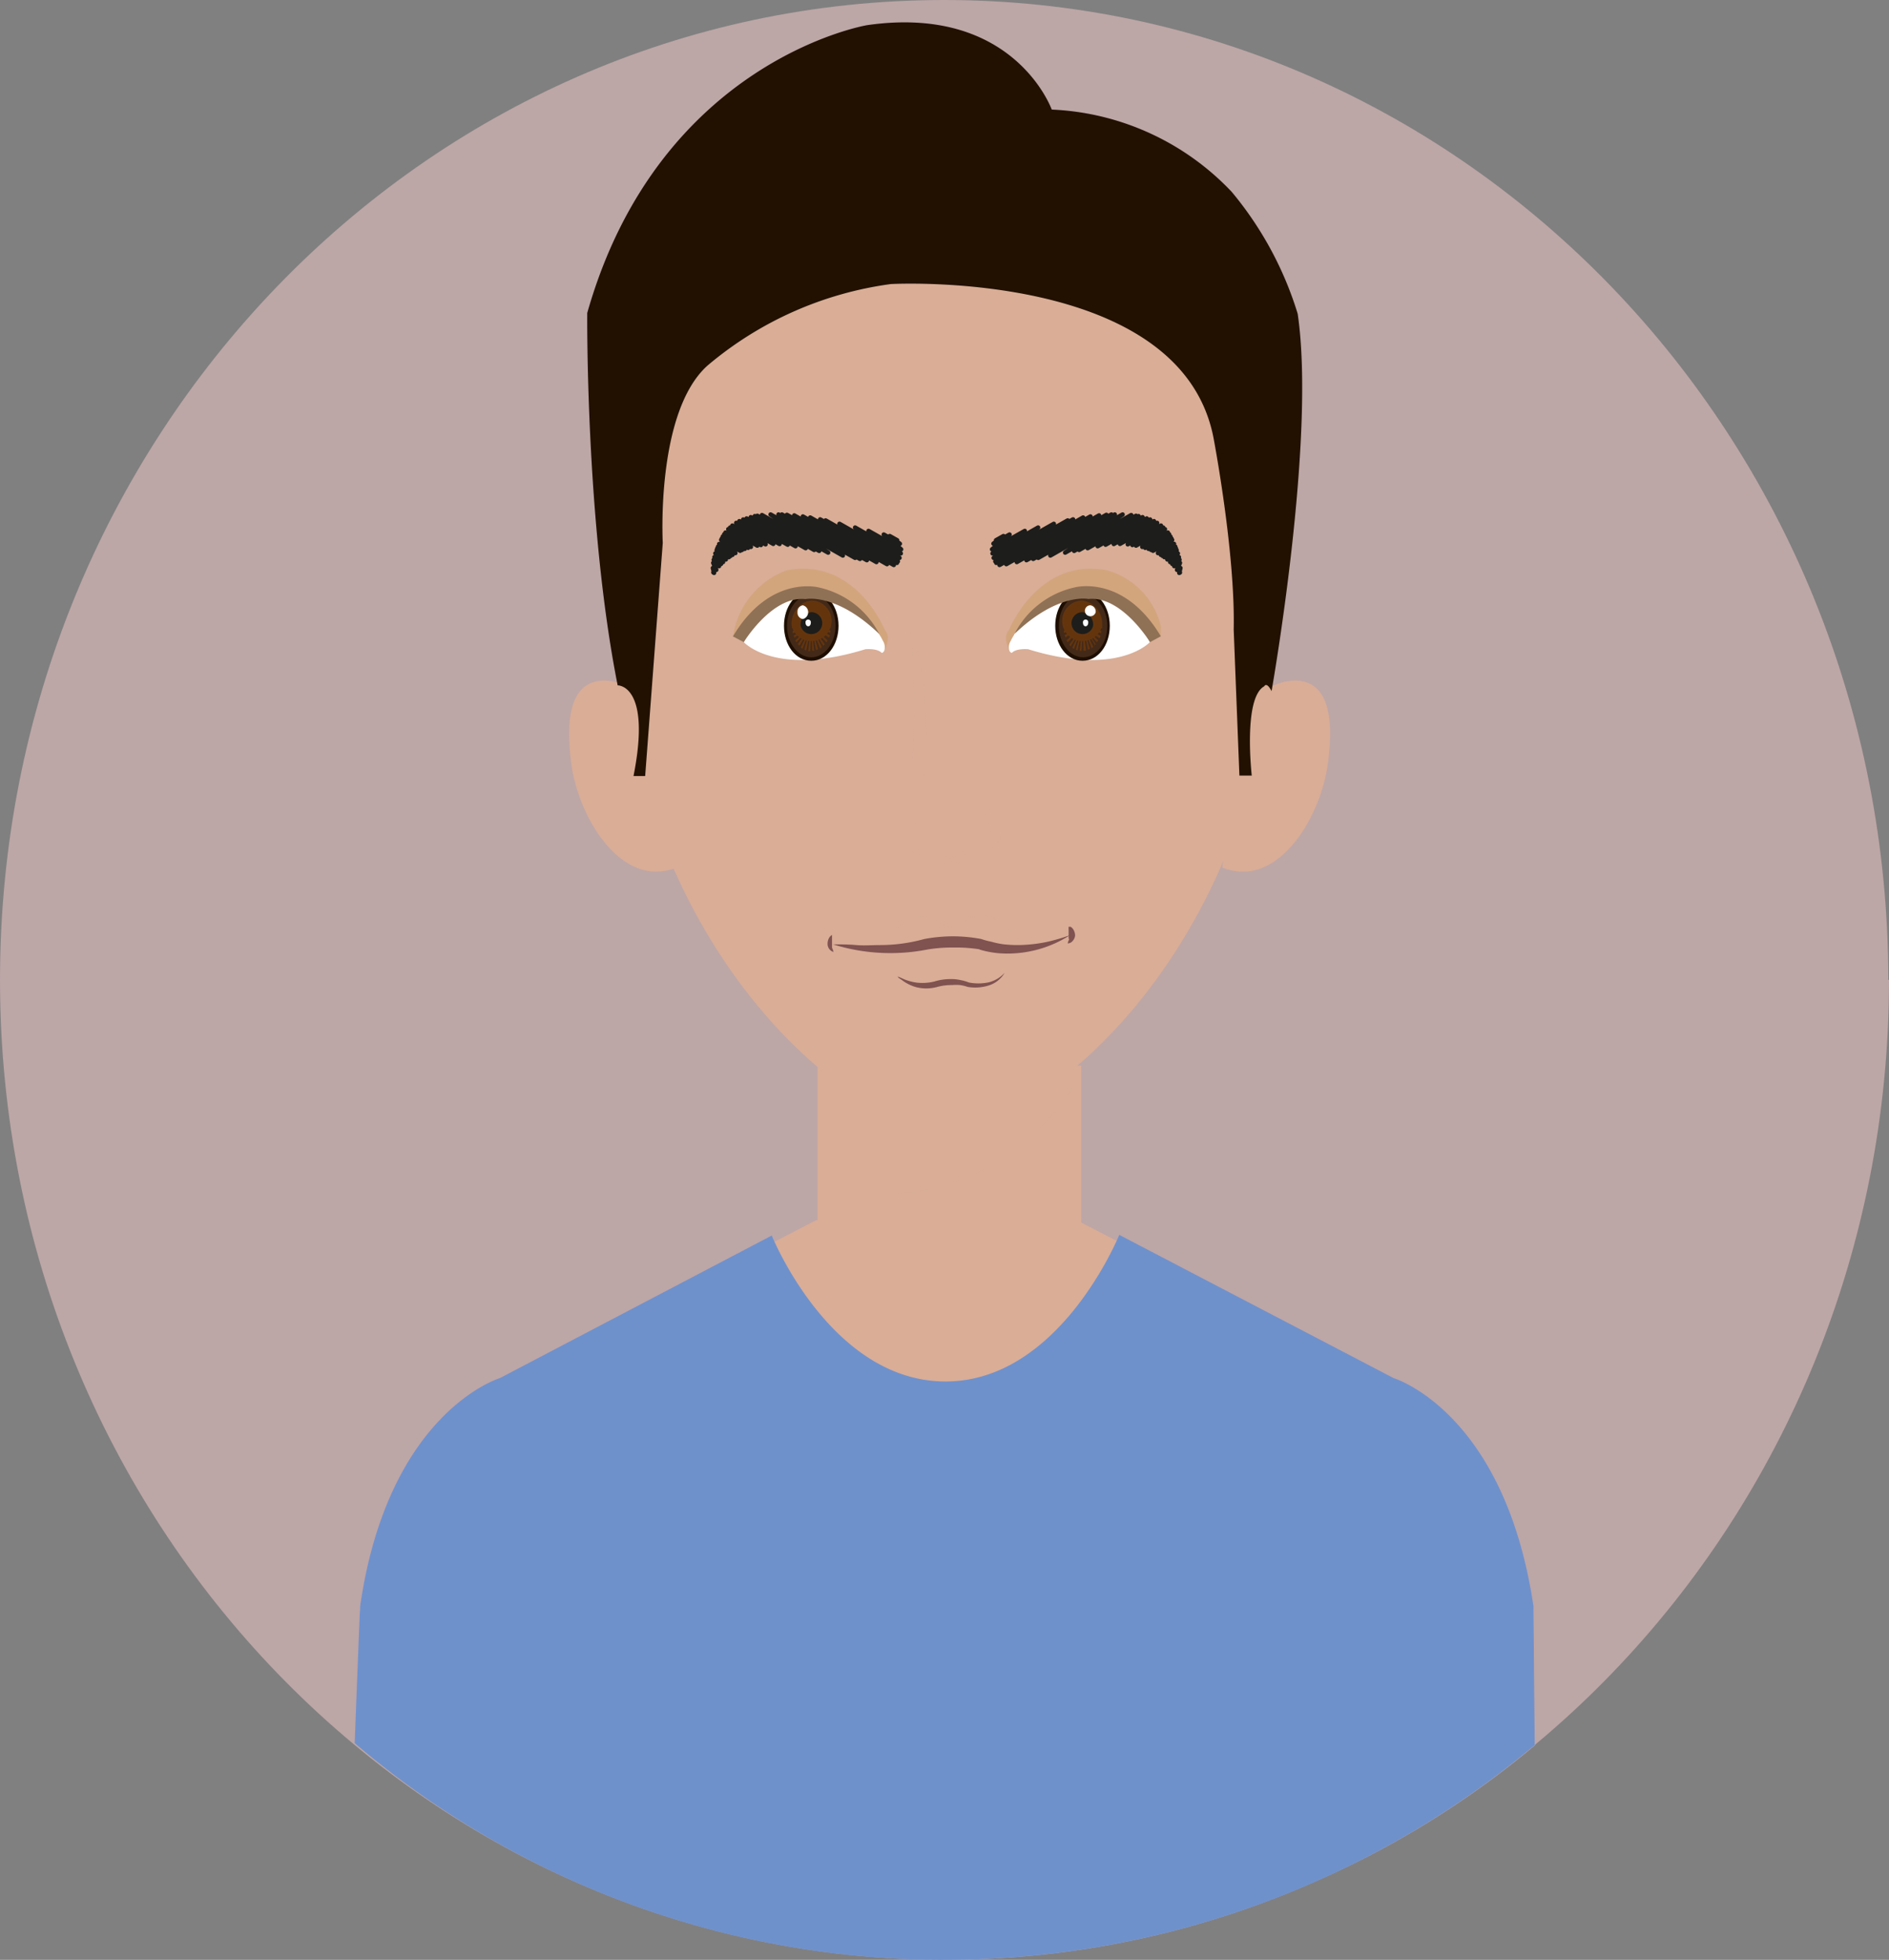 <svg xmlns="http://www.w3.org/2000/svg" xmlns:xlink="http://www.w3.org/1999/xlink" viewBox="0 0 162.06 168.14">
  <rect x="0" y="0" width="162.06" height="168.14" fill="#808080" stroke="none"/>
  <defs>
    <style>
      .cls-1, .cls-18 {
        fill: none;
      }

      .cls-2 {
        isolation: isolate;
      }

      .cls-3 {
        opacity: 0.5;
      }

      .cls-4 {
        clip-path: url(#clip-path);
      }

      .cls-5 {
        fill: #f9cbcc;
      }

      .cls-6 {
        fill: #d9ad96;
      }

      .cls-7 {
        opacity: 0.71;
        mix-blend-mode: multiply;
      }

      .cls-8 {
        clip-path: url(#clip-path-2);
      }

      .cls-9 {
        fill: #6f91cb;
      }

      .cls-10 {
        fill: #210;
      }

      .cls-11 {
        fill: #d3a57d;
      }

      .cls-12 {
        fill: #fff;
      }

      .cls-13 {
        fill: #1e0e00;
      }

      .cls-14 {
        fill: #432918;
      }

      .cls-15 {
        fill: #64350d;
      }

      .cls-16 {
        fill: #1d1d1b;
      }

      .cls-17 {
        fill: #8f7156;
      }

      .cls-18 {
        stroke: #1d1d1b;
        stroke-linecap: round;
        stroke-linejoin: round;
        stroke-width: 0.38px;
      }

      .cls-19 {
        fill: #805250;
      }

      .cls-20 {
        clip-path: url(#clip-path-3);
      }

      .cls-21 {
        clip-path: url(#clip-path-4);
      }
    </style>
    <clipPath id="clip-path" transform="translate(0 0)">
      <rect class="cls-1" width="162.06" height="168.14"/>
    </clipPath>
    <clipPath id="clip-path-2" transform="translate(0 0)">
      <rect class="cls-1" x="70.13" y="91.43" width="22.63" height="11.03"/>
    </clipPath>
    <clipPath id="clip-path-3" transform="translate(0 0)">
      <rect class="cls-1" x="73.55" y="78.49" width="15.38" height="2.91"/>
    </clipPath>
    <clipPath id="clip-path-4" transform="translate(0 0)">
      <rect class="cls-1" x="77.22" y="53.18" width="8.75" height="21.14"/>
    </clipPath>
  </defs>
  <title>stan</title>
  <g class="cls-2">
    <g id="Laag_2" data-name="Laag 2">
      <g id="Laag_1-2" data-name="Laag 1">
        <g>
          <g class="cls-3">
            <g class="cls-4">
              <path class="cls-5" d="M162.06,84.07c0,46.43-36.28,84.07-81,84.07S0,130.5,0,84.07,36.28,0,81,0s81,37.64,81,84.07" transform="translate(0 0)"/>
            </g>
          </g>
          <rect class="cls-6" x="70.13" y="91.43" width="22.63" height="14.36"/>
          <g>
            <g class="cls-7">
              <g class="cls-8">
                <path class="cls-6" d="M76.46,102.43a18.93,18.93,0,0,0,10-3.37,19.54,19.54,0,0,0,5.47-5.68c.27-.43.57-.92.85-1.44v-.51H70.13v10.74a41.9,41.9,0,0,0,6.33.26" transform="translate(0 0)"/>
              </g>
            </g>
            <path class="cls-6" d="M109.46,51.15c0-22.27-12.55-35.06-28.08-35.17h-.33C65.52,16.09,53,28.88,53,51.15,53,80,72.53,96.87,81.18,96.94h.06c8.65-.07,28.22-16.91,28.22-45.79" transform="translate(0 0)"/>
            <path class="cls-6" d="M56.06,74.78a4.82,4.82,0,0,0,2-.35L56.46,60.86c-1.86-2.06-4.27-2.94-5.83-2.23-2.23,1-1.83,4.94-1.68,6.43.45,4.36,3.38,9.5,7.11,9.72" transform="translate(0 0)"/>
            <path class="cls-6" d="M70,104.69,42.83,118.75s-9.53,2.82-12,19.38l3.48,12.4L81,168.14h.47a81,81,0,0,0,36.14-9,78.34,78.34,0,0,0,14.07-9.4c0-3.86-.07-7.73-.11-11.59-2.43-16.56-12-19.38-12-19.38L92.39,104.69Z" transform="translate(0 0)"/>
            <path class="cls-9" d="M96,105.93l23.56,12.3s9.52,2.85,12,19.58q.06,6,.11,11.91a78.72,78.72,0,0,1-50.21,18.42H81a77.73,77.73,0,0,1-50.57-18.59q.22-5.87.46-11.74c2.43-16.73,12-19.58,12-19.58L66.21,106c.27.66,5.3,12.52,14.91,12.52s14.66-12,14.92-12.61" transform="translate(0 0)"/>
            <path class="cls-6" d="M106.86,74.78a4.76,4.76,0,0,1-2-.35l1.61-13.57c1.87-2.06,4.28-2.94,5.84-2.23,2.23,1,1.83,4.94,1.67,6.43-.45,4.36-3.37,9.5-7.1,9.72" transform="translate(0 0)"/>
            <path class="cls-10" d="M105.84,54l.49,12.54h1.06s-.76-6.66,1.07-7.66c0,0,.19-.43.63.41,0,0,3.83-21.6,2.24-32.37a30,30,0,0,0-5.66-10.46A22.59,22.59,0,0,0,90.23,9.4S87,.34,74.38,2.16c0,0-17.84,3-24,24.69,0,0-.16,18,2.61,31.95,0,0,2.92-.09,1.36,7.78h1l1.51-20s-.62-11.2,3.83-15.21a30.67,30.67,0,0,1,15.74-7S101.24,23,104.1,37.52c0,0,1.89,9.84,1.74,16.52" transform="translate(0 0)"/>
            <path class="cls-11" d="M99.59,54.63s-7.68-6.51-12.87.36a1.18,1.18,0,0,0-.11.84s-.64-1.18-.06-1.75c0,0,2.48-6.29,8.42-5.15a6.57,6.57,0,0,1,4.62,4.8v.9" transform="translate(0 0)"/>
            <path class="cls-12" d="M87,54.44a8.85,8.85,0,0,1,1.39-1.75A6.69,6.69,0,0,1,94,50.78s2.51.07,4.65,4.31c0,0-2.7,3-10.44.61,0,0-1-.1-1.39.3-.06.06-.2-.12-.22-.17a1,1,0,0,1,.11-.84,4.14,4.14,0,0,1,.31-.55" transform="translate(0 0)"/>
            <path class="cls-13" d="M95.21,53.69c0,1.67-1,3-2.34,3s-2.34-1.36-2.34-3,1-3,2.34-3,2.34,1.35,2.34,3" transform="translate(0 0)"/>
            <path class="cls-14" d="M95,53.69c0,1.49-.93,2.7-2.08,2.7s-2.08-1.21-2.08-2.7S91.72,51,92.87,51,95,52.21,95,53.69" transform="translate(0 0)"/>
            <path class="cls-15" d="M94.55,53.69a1.74,1.74,0,1,1-1.68-2.17,2,2,0,0,1,1.68,2.17" transform="translate(0 0)"/>
            <path class="cls-15" d="M92.79,55.85l-.17,0,.25-2.13h0l-.42,2.09-.16-.07.58-2-.73,1.94s-.11-.07-.15-.11l.87-1.83h0l-1,1.72-.13-.14,1.14-1.58h0L91.6,55.11s-.07-.11-.11-.17l1.37-1.24-1.46,1c0-.06-.05-.13-.07-.2l1.52-.85-1.58.65a1.55,1.55,0,0,1,0-.21l1.63-.45-1.66.23a1.7,1.7,0,0,1,0-.22h1.67l-1.66-.21a1.64,1.64,0,0,1,0-.22l1.63.43-1.58-.64a.83.83,0,0,1,.06-.21l1.52.85-1.45-1,.09-.19,1.37,1.23h0l-1.26-1.4a.91.91,0,0,1,.11-.16l1.15,1.56h0l-1-1.7.14-.13.88,1.83h0l-.74-1.94a.8.8,0,0,1,.16-.08l.58,2h0l-.42-2.09.16,0,.26,2.13h0Zm.17,0-.09-2.16-.09-2.15H93l-.08,2.15h0l.26,2.13-.17,0m.33-.07-.42-2.08h0l.88,1.83-.15.11-.73-1.94h0l.57,2a.44.44,0,0,1-.16.06m.61-.37-1-1.71L94,55.27l-.13.14m.24-.31-1.26-1.4h0l1.37,1.23a1.26,1.26,0,0,1-.11.17m.2-.35-1.45-1h0l.25-2.13.16,0-.41,2.09h0l.57-2,.15.08-.72,1.94.87-1.83a.53.53,0,0,1,.14.12l-1,1.71h0L94,52.12l.12.16-1.26,1.41h0l1.36-1.24.1.18-1.45,1.06,1.52-.86.06.2-1.58.66,1.63-.44a1.5,1.5,0,0,1,0,.22l-1.66.22h0l1.63.43a1.6,1.6,0,0,1,0,.21l-1.58-.64,1.52.85c0,.07,0,.13-.07.2m.2-.84L92.9,53.7l1.65,0h0a1.55,1.55,0,0,1,0,.22" transform="translate(0 0)"/>
            <path class="cls-16" d="M93.78,53.69a.94.94,0,1,1-.91-1.17,1.07,1.07,0,0,1,.91,1.17" transform="translate(0 0)"/>
            <path class="cls-12" d="M94,52.52a.47.47,0,1,1-.45-.59.54.54,0,0,1,.45.59" transform="translate(0 0)"/>
            <path class="cls-12" d="M93.36,53.43c0,.17-.1.3-.23.3s-.22-.13-.22-.3a.23.23,0,1,1,.45,0" transform="translate(0 0)"/>
            <path class="cls-17" d="M98.66,55.09s-2.43-4-5.29-3.7c0,0-2.61-.57-6.34,3a7.69,7.69,0,0,1,5.19-4s4.19-1.14,7.37,4.2Z" transform="translate(0 0)"/>
            <path class="cls-11" d="M62.88,54.63s7.68-6.51,12.87.36a1.18,1.18,0,0,1,.11.84s.64-1.18.06-1.75c0,0-2.48-6.29-8.43-5.15a7.16,7.16,0,0,0-4.61,5.7h0" transform="translate(0 0)"/>
            <path class="cls-12" d="M75.44,54.44a9.15,9.15,0,0,0-1.39-1.75,6.74,6.74,0,0,0-5.59-1.91s-2.51.07-4.65,4.31c0,0,2.69,3,10.43.61,0,0,1-.1,1.39.3.07.06.21-.12.23-.17a1,1,0,0,0-.11-.84,4.14,4.14,0,0,0-.31-.55" transform="translate(0 0)"/>
            <path class="cls-13" d="M67.26,53.69c0,1.67,1,3,2.34,3s2.34-1.36,2.34-3-1-3-2.34-3-2.34,1.35-2.34,3" transform="translate(0 0)"/>
            <path class="cls-14" d="M67.52,53.69c0,1.49.93,2.7,2.08,2.7s2.08-1.21,2.08-2.7S70.74,51,69.6,51s-2.08,1.21-2.08,2.69" transform="translate(0 0)"/>
            <path class="cls-15" d="M67.92,53.69a1.74,1.74,0,1,0,1.68-2.17,2,2,0,0,0-1.68,2.17" transform="translate(0 0)"/>
            <path class="cls-15" d="M69.6,53.7h0l.25-2.13.17,0-.42,2.09h0l.58-2,.16.08-.74,1.94.89-1.83.14.13-1,1.7h0l1.16-1.56.11.16-1.27,1.4h0L71,52.46a1.72,1.72,0,0,1,.09.19l-1.46,1,1.53-.85.06.21-1.58.64,1.62-.43a.89.89,0,0,1,0,.22l-1.66.21h1.67c0,.07,0,.14,0,.22l-1.66-.22,1.63.44a1.55,1.55,0,0,1,0,.21l-1.58-.65,1.52.85c0,.07,0,.14-.08.2l-1.45-1L71,54.94l-.1.17L69.61,53.7h0l1.15,1.57-.13.14-1-1.71h0l.88,1.83-.15.11L69.6,53.7l.58,2-.17.07L69.6,53.7h0l.25,2.13-.17,0Zm-.26,2.13.26-2.13h0l-.08-2.15h.17l-.09,2.15-.09,2.16-.17,0M69,55.72l.58-2h0l-.73,1.94-.15-.11.88-1.83h0l-.41,2.09L69,55.72m-.57-.45,1.15-1.57h0l-1,1.71-.13-.14m-.22-.33,1.36-1.24h0l-1.27,1.41-.1-.17m-.17-.39,1.52-.85L68,54.34a1.29,1.29,0,0,1,0-.21l1.62-.43h0l-1.65-.22a1.5,1.5,0,0,1,0-.22l1.62.44L68,53a.83.83,0,0,1,.06-.21l1.51.85-1.44-1,.09-.18,1.36,1.24h0l-1.26-1.41.12-.16,1.14,1.57h0l-1-1.71a.53.53,0,0,1,.14-.12l.87,1.83h0l-.73-1.94.16-.08.57,2-.41-2.09.17,0,.24,2.13h0l-1.45,1c0-.06,0-.13-.08-.2m-.13-.86h0l1.65,0-1.64.22a1.77,1.77,0,0,1,0-.23" transform="translate(0 0)"/>
            <path class="cls-16" d="M68.69,53.69a.94.94,0,1,0,.91-1.17,1.07,1.07,0,0,0-.91,1.17" transform="translate(0 0)"/>
            <path class="cls-12" d="M68.42,52.52a.54.54,0,0,0,.46.59.61.61,0,0,0,0-1.18.54.54,0,0,0-.46.59" transform="translate(0 0)"/>
            <path class="cls-12" d="M69.11,53.43c0,.17.1.3.23.3s.22-.13.22-.3a.23.23,0,1,0-.45,0" transform="translate(0 0)"/>
            <path class="cls-17" d="M63.81,55.09s2.43-4,5.29-3.69c0,0,2.61-.58,6.34,3a7.72,7.72,0,0,0-5.19-4s-4.19-1.14-7.37,4.2Z" transform="translate(0 0)"/>
            <polyline class="cls-18" points="85.45 46.35 86.09 45.99 85.23 46.64 86.61 45.86 85.11 47.13 87.92 45.55 85.15 47.48 89.06 45.26 85.25 47.86 90.41 44.94 85.39 48.16 91.6 44.65 85.47 48.29 92.06 44.56 85.75 48.47 92.92 44.4 86.33 48.4 93.55 44.31 87.23 48.22 94.29 44.22 88.06 48.06 94.92 44.17 88.64 47.95 95.35 44.14 89.07 47.86 95.64 44.14 90.11 47.66 96.31 44.14 91.38 47.41 97.05 44.19 92.15 47.26 97.46 44.25 92.58 47.18 97.68 44.28 93.31 47.03 98.02 44.37 94.17 46.86 98.38 44.48 94.85 46.73 98.67 44.57 95.55 46.67 99 44.71 96.08 46.66 99.27 44.86 96.75 46.7 99.6 45.09 97.15 46.76 99.79 45.26 97.46 46.81 99.94 45.4 98 46.92 100.19 45.69 98.25 47 100.3 45.84 98.54 47.09 100.41 46.03 98.76 47.18 100.5 46.2 98.92 47.25 100.56 46.32 99.34 47.45 100.72 46.66 99.59 47.6 100.83 46.9 99.75 47.7 100.89 47.06 99.9 47.8 100.95 47.21 100.15 48 101.05 47.48 100.39 48.22 101.14 47.8 100.57 48.38 101.19 48.02 100.74 48.57 101.23 48.29 100.98 48.89 101.27 48.73 101.17 49.15 101.23 49.12"/>
            <polyline class="cls-18" points="76.97 46.35 76.33 45.99 77.2 46.65 75.82 45.86 77.31 47.13 74.51 45.55 77.28 47.48 73.36 45.26 77.17 47.86 72.02 44.94 77.03 48.16 70.83 44.65 76.95 48.29 70.36 44.56 76.68 48.47 69.51 44.4 76.1 48.4 68.88 44.31 75.19 48.22 68.14 44.22 74.37 48.06 67.51 44.17 73.78 47.95 67.08 44.14 73.36 47.86 66.79 44.14 72.31 47.66 66.11 44.14 71.05 47.41 65.37 44.19 70.28 47.26 64.97 44.25 69.85 47.18 64.75 44.28 69.12 47.03 64.41 44.37 68.25 46.86 64.05 44.48 67.58 46.73 63.76 44.57 66.88 46.67 63.43 44.71 66.34 46.66 63.16 44.86 65.68 46.7 62.83 45.09 65.28 46.76 62.64 45.26 64.97 46.81 62.48 45.4 64.42 46.92 62.24 45.69 64.18 47 62.13 45.84 63.89 47.09 62.01 46.03 63.66 47.18 61.93 46.2 63.5 47.25 61.87 46.32 63.09 47.45 61.7 46.67 62.84 47.6 61.6 46.9 62.67 47.7 61.53 47.06 62.53 47.8 61.48 47.21 62.27 48 61.37 47.48 62.03 48.22 61.29 47.8 61.86 48.38 61.23 48.03 61.69 48.57 61.19 48.29 61.45 48.89 61.16 48.73 61.26 49.15 61.2 49.11"/>
            <path class="cls-19" d="M77,83.78c.28.08.51.23.77.31a4.58,4.58,0,0,0,.79.2,4.2,4.2,0,0,0,1.58-.08h0A4.74,4.74,0,0,1,81.63,84a3.19,3.19,0,0,1,.75.08,3.89,3.89,0,0,1,.74.21h0a4.31,4.31,0,0,0,1.64,0,2.72,2.72,0,0,0,1.43-.83,2.4,2.4,0,0,1-1.35,1.08,3.86,3.86,0,0,1-1.82.13h0a3.53,3.53,0,0,0-.66-.16,3.71,3.71,0,0,0-.67,0,4.68,4.68,0,0,0-1.35.18h0a3.57,3.57,0,0,1-1.75,0,3.66,3.66,0,0,1-.79-.33c-.25-.13-.46-.32-.7-.46" transform="translate(0 0)"/>
            <g class="cls-7">
              <g class="cls-20">
                <path class="cls-6" d="M80,78.71a2.15,2.15,0,0,0,3.18.05s1.32-1,3.35.93a4.17,4.17,0,0,0,2.42,1.53s-1.36.61-5.8-.39a13.13,13.13,0,0,0-4.77.48,32.72,32.72,0,0,1-4.81,0,7.63,7.63,0,0,0,3-1.42s1.64-1.65,3.44-1.17" transform="translate(0 0)"/>
              </g>
            </g>
            <path class="cls-19" d="M91.8,80.23A9.93,9.93,0,0,1,86,81.8a7.34,7.34,0,0,1-1-.11,7.16,7.16,0,0,1-1-.24l.08,0a13.15,13.15,0,0,0-2.26-.16,12.89,12.89,0,0,0-2.25.17h0a16.52,16.52,0,0,1-8.1-.44c.67,0,1.34,0,2,.06s1.32,0,2,0a14.11,14.11,0,0,0,3.83-.52h0a13.63,13.63,0,0,1,2.45-.23,13.24,13.24,0,0,1,2.43.23h0l0,0a6.75,6.75,0,0,0,.89.24A7.36,7.36,0,0,0,86,81a10.33,10.33,0,0,0,1.93.06,12.77,12.77,0,0,0,1.93-.26,16.61,16.61,0,0,0,1.91-.56" transform="translate(0 0)"/>
            <path class="cls-19" d="M71.38,80.23s0,.12,0,.27,0,.32,0,.48,0,.15,0,.22,0,.16.05.21a1.42,1.42,0,0,1,.07.26A.72.72,0,0,1,71,81a1,1,0,0,1,.17-.6.58.58,0,0,1,.22-.19" transform="translate(0 0)"/>
            <path class="cls-19" d="M91.85,79.51a.71.71,0,0,1,.21.2.94.94,0,0,1,.17.59.84.84,0,0,1-.34.55.63.63,0,0,1-.28.09s0-.13.07-.25,0-.15,0-.21,0-.15,0-.22,0-.33,0-.48a1.71,1.71,0,0,1,0-.27" transform="translate(0 0)"/>
            <g class="cls-7">
              <g class="cls-21">
                <path class="cls-6" d="M78,53.18a57.33,57.33,0,0,1-.24,16.05s-2.08,4.1,1.7,4.1c0,0-1.61-.34-.85-3A32.55,32.55,0,0,0,78,53.18" transform="translate(0 0)"/>
                <path class="cls-6" d="M84,69.32s2.31,2.42,0,3.67a1.93,1.93,0,0,0,2-1.83s-.17-2-2-1.84" transform="translate(0 0)"/>
                <path class="cls-6" d="M79.92,73a1.28,1.28,0,0,1,.71,0,1.09,1.09,0,0,1,.35.16,1,1,0,0,1,.32.32.55.55,0,0,0,.17.17.22.22,0,0,0,.14,0s.11,0,.19-.08A1,1,0,0,0,82,73.4a1.5,1.5,0,0,1,.24-.2,1.29,1.29,0,0,1,.35-.22.94.94,0,0,1,.54,0l.18,0-.17.09a1,1,0,0,0-.36.23.63.63,0,0,0-.13.17,2.2,2.2,0,0,1-.21.32,1.22,1.22,0,0,1-.85.51,1,1,0,0,1-.58-.21,1,1,0,0,1-.29-.41c-.06-.1,0-.15-.11-.22s-.11-.12-.17-.18a3.22,3.22,0,0,0-.56-.3" transform="translate(0 0)"/>
              </g>
            </g>
          </g>
        </g>
      </g>
    </g>
  </g>
</svg>

